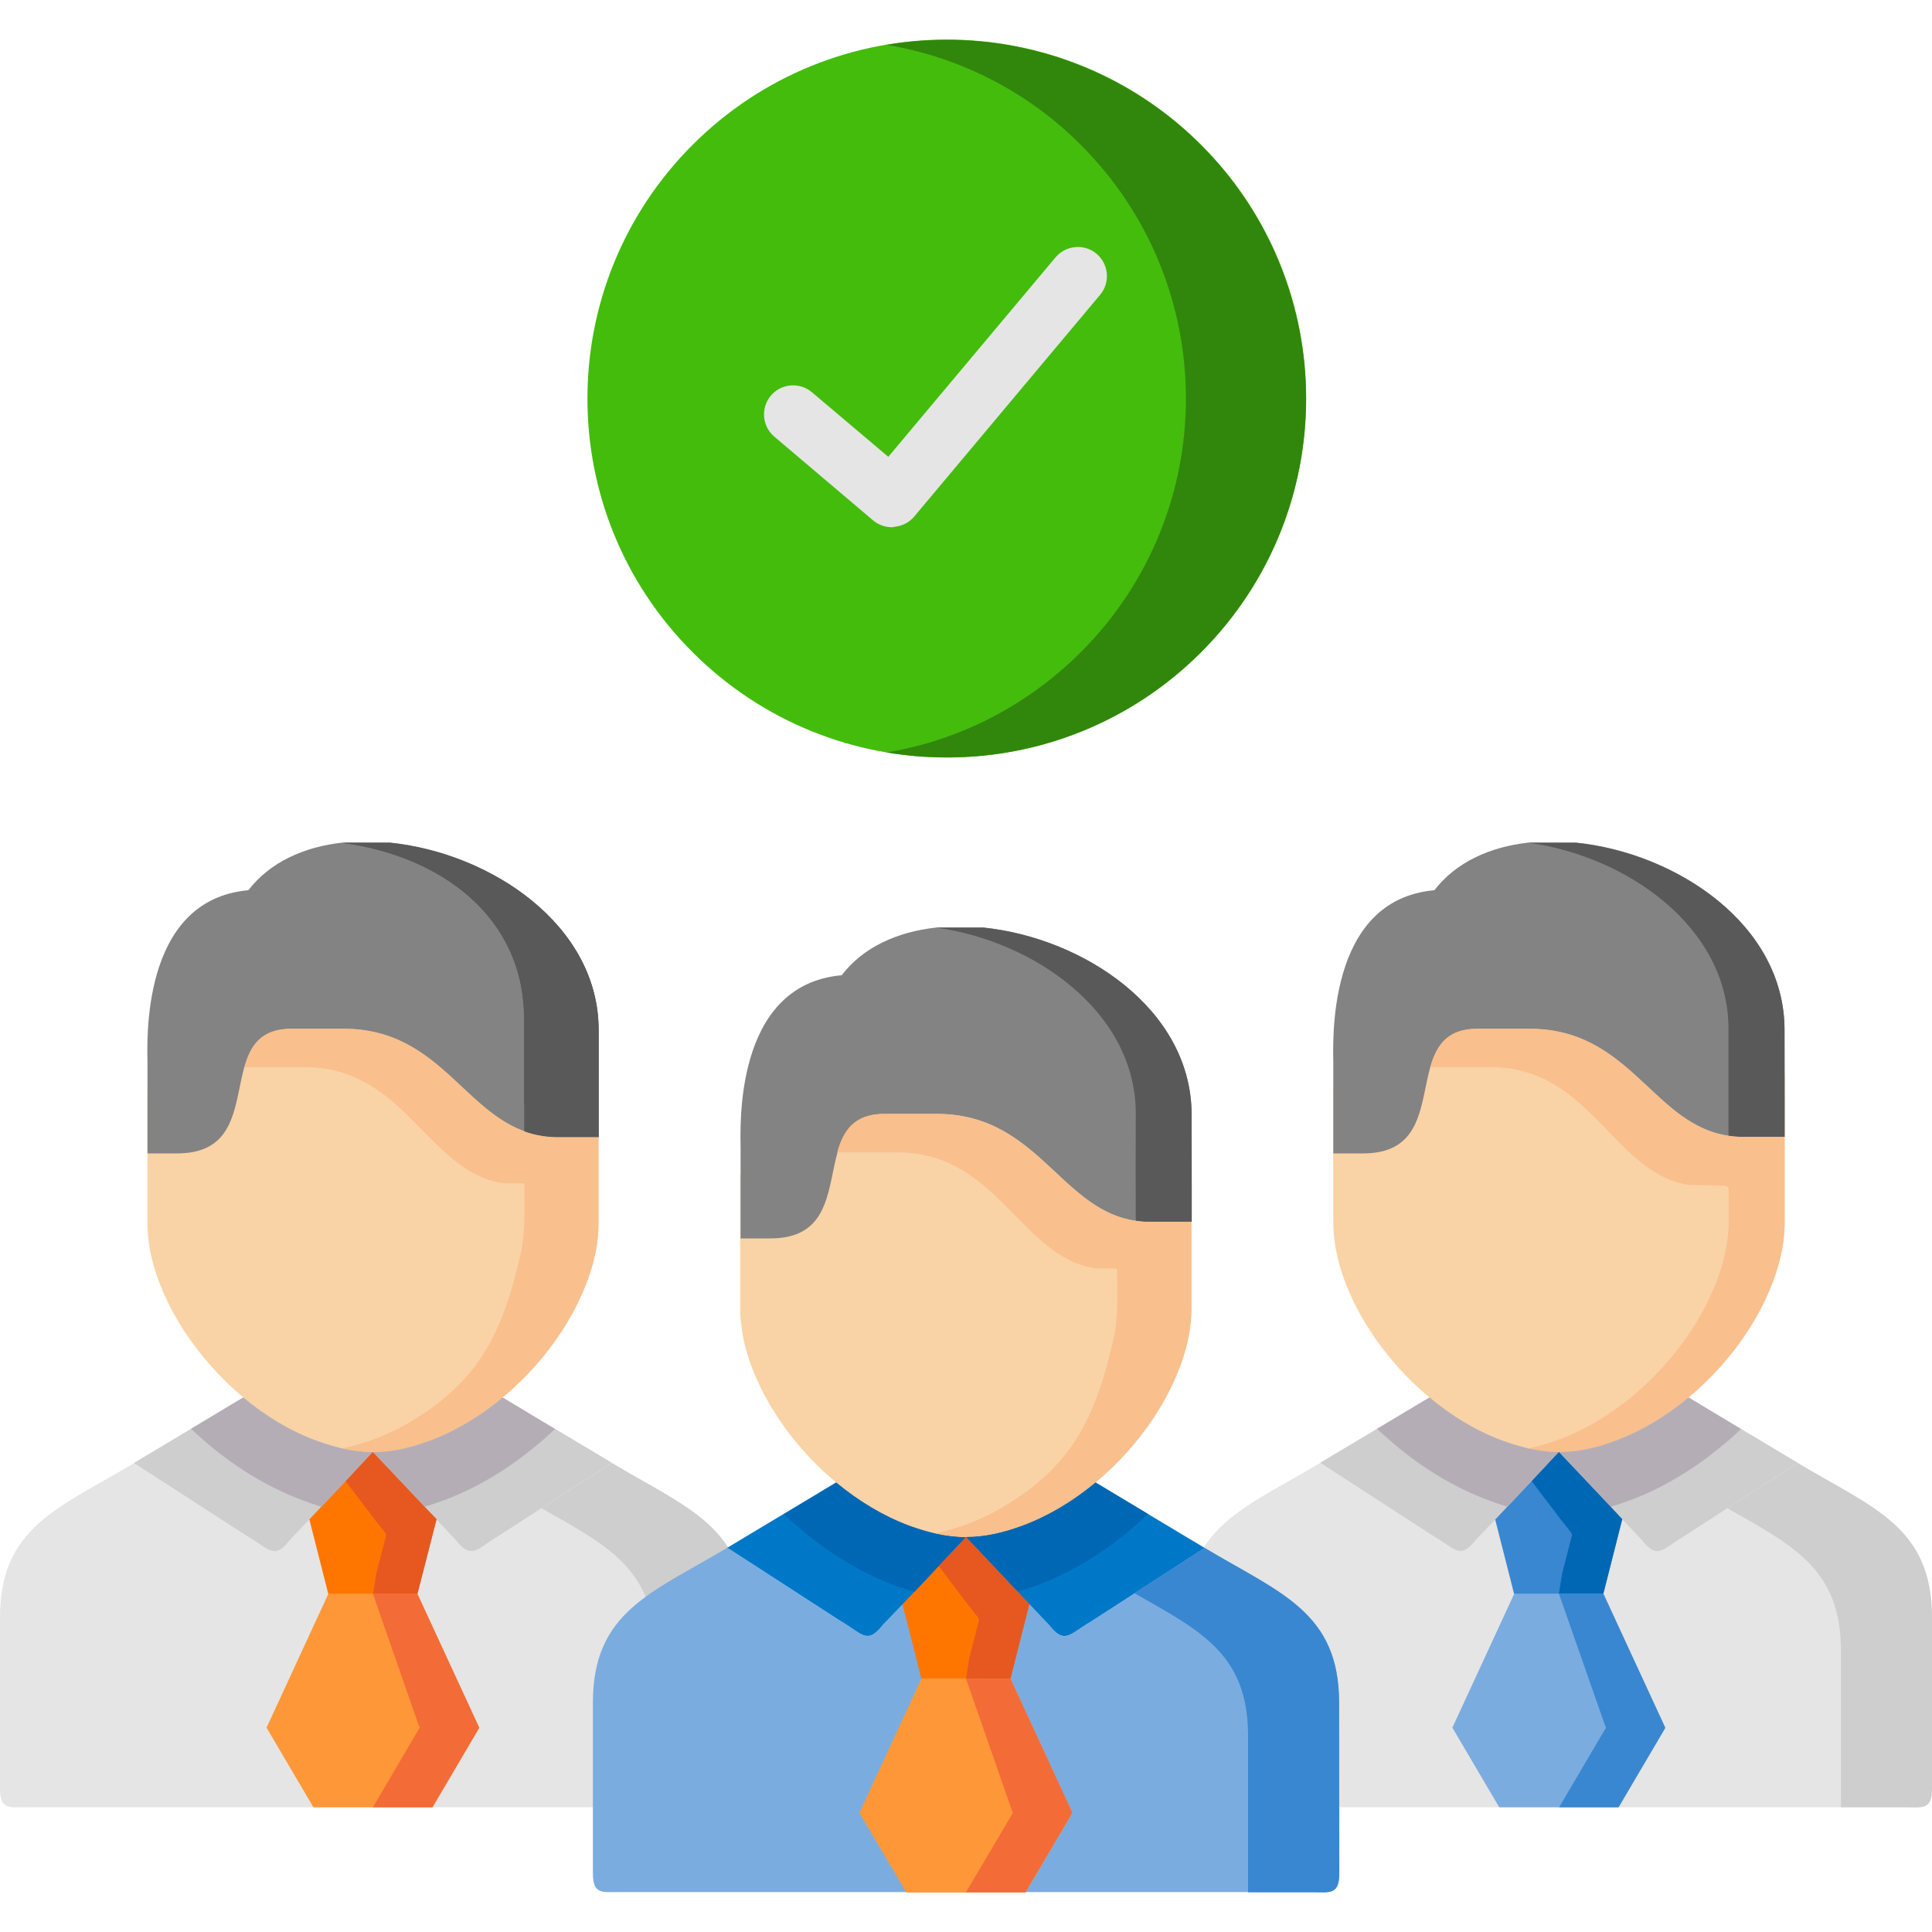 <?xml version="1.0" encoding="utf-8"?>
<!-- Generator: Adobe Illustrator 24.3.0, SVG Export Plug-In . SVG Version: 6.00 Build 0)  -->
<svg version="1.1" id="Capa_1" xmlns="http://www.w3.org/2000/svg" xmlns:xlink="http://www.w3.org/1999/xlink" x="0px" y="0px"
	 viewBox="0 0 900 900" style="enable-background:new 0 0 900 900;" xml:space="preserve">
<style type="text/css">
	.st0{fill-rule:evenodd;clip-rule:evenodd;fill:#E5E5E5;}
	.st1{fill-rule:evenodd;clip-rule:evenodd;fill:#7BACDF;}
	.st2{fill-rule:evenodd;clip-rule:evenodd;fill:#3987D0;}
	.st3{fill-rule:evenodd;clip-rule:evenodd;fill:#CECECE;}
	.st4{fill-rule:evenodd;clip-rule:evenodd;fill:#F9D3A5;}
	.st5{fill-rule:evenodd;clip-rule:evenodd;fill:#838383;}
	.st6{fill-rule:evenodd;clip-rule:evenodd;fill:#595959;}
	.st7{fill-rule:evenodd;clip-rule:evenodd;fill:#F9BF8C;}
	.st8{fill-rule:evenodd;clip-rule:evenodd;fill:#B5ADB6;}
	.st9{fill-rule:evenodd;clip-rule:evenodd;fill:#0067B4;}
	.st10{fill-rule:evenodd;clip-rule:evenodd;fill:#FE9737;}
	.st11{fill-rule:evenodd;clip-rule:evenodd;fill:#FE7600;}
	.st12{fill-rule:evenodd;clip-rule:evenodd;fill:#E6581F;}
	.st13{fill-rule:evenodd;clip-rule:evenodd;fill:#F36B37;}
	.st14{fill-rule:evenodd;clip-rule:evenodd;fill:#44BC0C;}
	.st15{fill-rule:evenodd;clip-rule:evenodd;fill:#30870B;}
	.st16{fill:#E5E5E5;}
	.st17{fill-rule:evenodd;clip-rule:evenodd;fill:#0078C8;}
</style>
<g>
	<g>
		<path class="st0" d="M900,833.3v-79.7c0-42.4-27.5-51.1-62.6-72.1H615c-35.1,21-62.6,29.7-62.6,72.1v79.7c0,9.8,4.5,8.6,12,8.6
			h23.2h110.8h27.8h27.7h111H888C895.5,841.9,900,843.1,900,833.3L900,833.3z"/>
	</g>
	<g>
		<path class="st1" d="M775.4,804.1l-28.5-61.7l-20.7-11.7l-20.8,11.7l-28.5,61.7c-0.3,0.6-0.5,0.6-0.1,1.1l21.6,36.7h27.8h27.7
			l21.6-36.7C775.8,804.7,775.6,804.7,775.4,804.1L775.4,804.1z"/>
	</g>
	<g>
		<path class="st2" d="M746.9,742.4l8.8-34.7l4.5-17.2l-34.1-14.1l-16,7.5l-17.8,8.3l4.2,15.6l8.8,34.6h20.7H746.9z"/>
	</g>
	<g>
		<path class="st3" d="M696.6,707.8l29.6-31.4l-20.4-19.7l-39.9-5.7L615,681.4l53,34.3c9.9,5.7,12.1,11.1,19.5,1.6L696.6,707.8z"/>
	</g>
	<g>
		<path class="st3" d="M784.4,715.7l53-34.3L786.6,651l-30.8,2.1l-29.6,23.4l29.6,31.3l9.1,9.7C772.3,726.8,774.5,721.5,784.4,715.7
			L784.4,715.7z"/>
	</g>
	<g>
		<path class="st4" d="M786.6,651c21.5-17.8,37.6-42.5,42.9-65.7c1.2-5.3,1.9-10.6,1.9-15.7v-61.9V500H812
			c-40.9,0-49.4-50.3-99.5-50.3h-24.3c-38.3,0-9.1,58-53.2,58h-13.9v61.9c0,5.1,0.7,10.4,1.9,15.7c5.3,23.2,21.4,47.8,42.9,65.7
			c10.3,8.6,21.9,15.6,34,20.1c9.5,3.6,17.9,5.3,26.3,5.3c8.4,0,16.8-1.7,26.3-5.3C764.7,666.6,776.2,659.6,786.6,651L786.6,651z"/>
	</g>
	<g>
		<path class="st5" d="M831.3,479.7c0-49.1-50.4-82.4-97.1-87.2h-22.1c-18,2-33.8,9.1-43.9,22.2c-50.8,4.5-47.1,72-47.1,80.9v17.2
			v24.5H635c44,0,14.9-58,53.2-58h24.3c50,0,58.6,50.3,99.5,50.3h19.4v-15.2L831.3,479.7z"/>
	</g>
	<g>
		<path class="st6" d="M831.3,500v-20.2c0-49.1-50.4-82.4-97.1-87.2h-22.1c45.5,6.2,93.1,39.1,93.1,86.7v20.1v7.7v6.7v15.3
			c2.2,0.3,4.4,0.5,6.7,0.5h19.4v-15.2v-6.7L831.3,500L831.3,500z"/>
	</g>
	<g>
		<path class="st7" d="M831.3,569.6v-32.3v-7.7H812c-2.4,0-4.6-0.2-6.7-0.5c-35.3-5.1-45.6-49.9-92.8-49.9h-24.3
			c-14.1,0-19.1,7.9-21.9,17.9h27.9c47.1,0,57.4,49.8,92.7,54.9l15.4,0.3c3.1,0,3,1.1,3,4V569c0,5.1-0.7,10.4-1.9,15.7
			c-5.3,23.2-21.4,47.8-42.9,65.7c-1,0.8-2.1,1.7-3.1,2.5c-3.9,3-8,5.8-12.1,8.4c-6.1,3.7-12.4,6.8-18.8,9.2
			c-1.6,0.6-3.1,1.2-4.7,1.6c-3.4,1.1-6.7,2-9.9,2.6c4.9,1.1,9.6,1.7,14.3,1.7c8.4,0,16.8-1.7,26.3-5.3c12.2-4.5,23.7-11.5,34-20.1
			c21.5-17.8,37.6-42.5,42.9-65.7C830.7,580,831.3,574.7,831.3,569.6L831.3,569.6z"/>
	</g>
	<g>
		<path class="st8" d="M702.2,701.9l24-25.5c-4.7,0-9.4-0.6-14.3-1.7c-3.8-0.9-7.8-2.1-12-3.6c-12.2-4.5-23.7-11.5-34-20.1
			l-24.4,14.6c2.9,2.8,5.9,5.4,8.9,7.9c12.9,10.8,27.5,19.6,42.8,25.3c0.4,0.2,0.8,0.3,1.2,0.4C697,700.3,699.6,701.1,702.2,701.9
			L702.2,701.9z"/>
	</g>
	<g>
		<path class="st8" d="M759.3,698.9c15.3-5.7,29.8-14.5,42.8-25.3c3.1-2.5,6.1-5.2,8.9-7.9L786.6,651c-10.3,8.6-21.9,15.6-34,20.1
			c-9.5,3.6-17.9,5.3-26.3,5.3l24.1,25.5c2.5-0.8,5.1-1.6,7.7-2.6C758.4,699.2,758.8,699,759.3,698.9L759.3,698.9z"/>
	</g>
	<g>
		<path class="st9" d="M750.3,701.9l-24.1-25.5L713.5,690l13.7,18l4.2,5.3c1.3,1.6,0.9,1.8,0.4,3.8l-4.1,15.9l-1.5,9.4h20.7
			l8.8-34.7L750.3,701.9z"/>
	</g>
	<g>
		<path class="st2" d="M775.4,804.1l-28.5-61.7h-20.7l21.6,61.7c0.3,0.6,0.5,0.6,0.1,1.1l-21.6,36.7h27.7l21.6-36.7
			C775.8,804.7,775.6,804.7,775.4,804.1z"/>
	</g>
	<g>
		<path class="st3" d="M900,753.6c0-42.4-27.5-51.1-62.6-72.1l-32.7,21.1c30.3,17.3,52.9,28.1,52.9,66.4v72.9h7.2H888
			c7.5,0,12,1.2,12-8.6L900,753.6L900,753.6z"/>
	</g>
	<g>
		<path class="st0" d="M347.5,833.3v-79.7c0-42.4-27.5-51.1-62.5-72.1l-111.2-5l-111.2,5C27.5,702.5,0,711.2,0,753.6v79.7
			c0,9.8,4.5,8.6,12,8.6h23.2H146h27.8h27.7h110.9h23.2C343,841.9,347.5,843.1,347.5,833.3z"/>
	</g>
	<g>
		<path class="st10" d="M222.9,804.1l-28.5-61.7l-20.7-11.7L153,742.4l-28.5,61.7c-0.3,0.6-0.5,0.6-0.1,1.1l21.6,36.7h27.8h27.7
			l21.6-36.7C223.4,804.7,223.2,804.7,222.9,804.1z"/>
	</g>
	<g>
		<path class="st11" d="M194.4,742.4l8.9-34.7l4.5-17.2l-34.1-14.1l-16,7.5l-17.8,8.3l4.2,15.6l8.8,34.6h20.7H194.4z"/>
	</g>
	<g>
		<path class="st3" d="M144.1,707.8l29.6-31.4l-20.4-19.7l-40-5.7l-50.9,30.5l53.1,34.3c9.9,5.7,12.1,11.1,19.5,1.6L144.1,707.8z"/>
	</g>
	<g>
		<path class="st3" d="M231.9,715.7l53.1-34.3L234.1,651l-30.8,2.1l-29.6,23.4l29.6,31.3l9.1,9.7
			C219.9,726.8,222.1,721.5,231.9,715.7L231.9,715.7z"/>
	</g>
	<g>
		<path class="st4" d="M234.1,651c21.5-17.8,37.6-42.5,42.9-65.7c1.2-5.3,1.8-10.6,1.8-15.7v-61.9V500h-19.3
			c-40.9,0-49.5-50.3-99.5-50.3h-24.3c-38.3,0-9.1,58-53.2,58H68.7v61.9c0,5.1,0.6,10.4,1.8,15.7c5.3,23.2,21.4,47.8,42.9,65.7
			c10.3,8.6,21.9,15.6,34,20.1c9.6,3.6,18,5.3,26.3,5.3s16.7-1.7,26.3-5.3C212.3,666.6,223.8,659.6,234.1,651z"/>
	</g>
	<g>
		<path class="st5" d="M278.8,479.7c0-49.1-50.4-82.4-97.1-87.2h-22.1c-18,2-33.8,9.1-43.9,22.2c-50.8,4.5-47,72-47,80.9v17.2v24.5
			h13.8c44.1,0,14.9-58,53.2-58h24.3c50,0,58.6,50.3,99.5,50.3h19.3v-15.2V479.7z"/>
	</g>
	<g>
		<path class="st6" d="M278.8,500v-20.2c0-49.1-50.4-82.4-97.1-87.2h-22c45.5,6.2,84.4,34.3,84.4,82v20.2v7.7v11.4l8.6,15.3
			c2.2,0.3,4.4,0.5,6.8,0.5h19.3v-15.2v-6.7L278.8,500z"/>
	</g>
	<g>
		<path class="st8" d="M149.7,701.9l24-25.5c-4.7,0-9.4-0.6-14.4-1.7c-3.8-0.9-7.8-2.1-12-3.6c-12.2-4.5-23.7-11.5-34-20.1L89,665.6
			c2.9,2.8,5.9,5.4,8.9,7.9c13,10.8,27.5,19.6,42.8,25.3c0.4,0.2,0.8,0.3,1.2,0.4C144.6,700.3,147.2,701.1,149.7,701.9L149.7,701.9z
			"/>
	</g>
	<g>
		<path class="st8" d="M206.8,698.9c15.3-5.7,29.8-14.5,42.8-25.3c3.1-2.5,6.1-5.2,8.9-7.9L234.1,651c-10.3,8.6-21.9,15.6-34,20.1
			c-9.6,3.6-18,5.3-26.3,5.3l24.1,25.5c2.5-0.8,5-1.6,7.7-2.6C205.9,699.2,206.4,699,206.8,698.9z"/>
	</g>
	<g>
		<path class="st12" d="M197.8,701.9l-24.1-25.5L161,690l13.7,18l4.2,5.3c1.3,1.6,1,1.8,0.5,3.8l-4.1,15.9l-1.5,9.4h20.7l8.9-34.7
			L197.8,701.9z"/>
	</g>
	<g>
		<path class="st13" d="M222.9,804.1l-28.5-61.7h-20.7l21.5,61.7c0.3,0.6,0.5,0.6,0.1,1.1l-21.6,36.7h27.7l21.6-36.7
			C223.4,804.7,223.2,804.7,222.9,804.1z"/>
	</g>
	<g>
		<path class="st3" d="M347.5,753.6c0-42.4-27.5-51.1-62.5-72.1l-32.7,21.1c30.3,17.3,52.9,28.1,52.9,66.4v72.9h7.2h23.2
			c7.5,0,12,1.2,12-8.6L347.5,753.6L347.5,753.6z"/>
	</g>
	<g>
		<path class="st14" d="M322.7,67.4c65.4-65.3,171.4-65.3,236.8,0c65.3,65.3,65.3,171.2,0,236.5c-65.4,65.3-171.4,65.3-236.8,0
			C257.3,238.6,257.3,132.8,322.7,67.4L322.7,67.4z"/>
	</g>
	<g>
		<path class="st15" d="M503.4,67.4c65.4,65.3,65.4,171.2,0,236.5c-21.4,21.3-47,35.7-74.2,43.1c-5.3,1.4-10.7,2.6-16.2,3.5
			c24,4,48.7,2.9,72.2-3.5c27.2-7.4,52.9-21.8,74.2-43.1c30.1-30.1,46.4-68.8,48.7-108.2c0.4-6.7,0.4-13.3,0-20
			c-2.4-39.4-18.6-78.1-48.7-108.2c-23.8-23.7-52.9-38.8-83.5-45.3c-20.7-4.4-42.1-4.8-62.9-1.3C446.1,26.4,477.9,41.9,503.4,67.4z"
			/>
	</g>
	<g>
		<path class="st16" d="M415.5,245.6c-3.2,0-6.3-1.1-8.8-3.2l-46-39c-5.7-4.8-6.4-13.4-1.6-19.1c4.8-5.7,13.4-6.4,19.1-1.6
			l35.6,30.1l77.9-92.9c4.8-5.7,13.4-6.5,19.1-1.7c5.7,4.8,6.5,13.4,1.7,19.1l-86.6,103.3c-2.3,2.8-5.7,4.5-9.3,4.8
			C416.2,245.6,415.9,245.6,415.5,245.6L415.5,245.6z"/>
	</g>
	<g>
		<path class="st7" d="M252.8,529.1c-35.3-5.1-45.6-49.9-92.7-49.9h-24.3c-14.2,0-19.1,7.9-21.9,17.9h27.9c47.1,0,57.4,49,92.7,54.1
			h8.6c1.4,0,1.2,0.7,1.2,2.1c0,10.8,0.6,20.8-1.9,31.4c-0.1,0.6-0.3,1.1-0.4,1.7c-8,34.2-18.7,56.3-49.1,74.9
			c-6,3.7-12.3,6.8-18.8,9.2c-1.6,0.6-3.1,1.2-4.7,1.6c-3.4,1.1-6.7,2-10,2.6c4.9,1.1,9.7,1.7,14.4,1.7c8.4,0,16.7-1.7,26.3-5.3
			c12.2-4.5,23.7-11.5,34-20.1c21.5-17.8,37.6-42.5,42.9-65.7c1.2-5.3,1.8-10.6,1.8-15.7v-32.3v-7.7h-19.3
			C257.2,529.6,254.9,529.4,252.8,529.1L252.8,529.1z"/>
	</g>
	<g>
		<path class="st6" d="M244.2,527c2.7,1,5.5,1.7,8.6,2.2c2.2,0.3,4.4,0.5,6.8,0.5h19.3c0-16.6,0-33.2,0-49.8
			c0-49.1-50.4-82.4-97.1-87.2h-22c45.5,6.2,84.4,34.3,84.4,82L244.2,527z"/>
	</g>
	<g>
		<path class="st1" d="M623.8,872.9v-79.7c0-42.3-27.5-51.1-62.6-72.1l-53,34.3c-9.9,5.7-12.1,11.1-19.5,1.6l-9.1-9.6L450,716
			l-29.6,31.3l-9.1,9.6c-7.4,9.5-9.6,4.1-19.5-1.6l-53-34.3c-35.1,21-62.6,29.7-62.6,72.1v79.7c0,9.8,4.5,8.6,12,8.6h23.2h110.8H450
			h27.7h110.9h23.2C619.3,881.5,623.8,882.7,623.8,872.9L623.8,872.9z M429.2,782l-28.5,61.7L429.2,782z"/>
	</g>
	<g>
		<path class="st10" d="M499.2,843.7L470.7,782L450,770.3L429.2,782l-28.5,61.7c-0.3,0.6-0.5,0.7-0.1,1.2l21.6,36.7H450h27.7
			l21.6-36.7C499.6,844.3,499.4,844.3,499.2,843.7L499.2,843.7z"/>
	</g>
	<g>
		<path class="st11" d="M470.7,782l8.8-34.7l4.5-17.2L450,716l-16,7.4l-17.8,8.3l4.2,15.6l8.8,34.6h20.7L470.7,782z"/>
	</g>
	<g>
		<path class="st17" d="M420.4,747.4L450,716l-20.4-19.7l-40-5.8l-50.8,30.5l53,34.3c9.9,5.7,12.1,11.1,19.5,1.6L420.4,747.4z"/>
	</g>
	<g>
		<path class="st17" d="M508.2,755.4l53-34.3l-50.9-30.5l-30.8,2.1L450,716.1l29.6,31.3l9.1,9.6
			C496.1,766.4,498.3,761.1,508.2,755.4L508.2,755.4z"/>
	</g>
	<g>
		<path class="st4" d="M510.3,690.6c21.5-17.8,37.6-42.5,42.9-65.6c1.2-5.4,1.8-10.7,1.8-15.8v-61.9v-7.7h-19.3
			c-40.9,0-49.4-50.3-99.5-50.3h-24.3c-38.3,0-9.1,58-53.2,58h-13.9v61.9c0,5.1,0.7,10.4,1.8,15.8c5.3,23.2,21.5,47.8,42.9,65.6
			c10.3,8.6,21.9,15.6,34,20.1c9.6,3.5,18,5.3,26.3,5.3s16.8-1.8,26.3-5.3C488.5,706.2,500,699.1,510.3,690.6z"/>
	</g>
	<g>
		<path class="st5" d="M555.1,519.3c0-49.1-50.4-82.4-97-87.2h-22.1c-18,2-33.9,9.1-43.9,22.2c-50.8,4.5-47.1,72-47.1,80.9v17.2
			v24.5h13.9c44,0,14.9-58,53.2-58h24.3c50,0,58.6,50.3,99.5,50.3h19.3v-15.3L555.1,519.3L555.1,519.3z"/>
	</g>
	<g>
		<path class="st6" d="M555.1,519.3c0-49.1-50.4-82.4-97-87.2H436c45.5,6.2,93.1,39.1,93.1,86.7c-0.1,16.6-0.1,33.2,0,49.8
			c2.1,0.4,4.4,0.5,6.7,0.5h19.3C555.1,552.6,555.1,536,555.1,519.3z"/>
	</g>
	<g>
		<path class="st7" d="M529,568.7c-35.3-5.1-45.6-49.8-92.8-49.8h-24.3c-14.2,0-19.1,7.9-21.9,17.9h27.9c47.1,0,57.4,49,92.7,54.1
			h8.6c1.4,0,1.2,0.7,1.2,2.1c0,10.8,0.6,20.8-1.8,31.4c-0.2,0.6-0.3,1.1-0.4,1.6c-8,34.2-18.7,56.3-49.1,74.9
			c-6,3.7-12.3,6.8-18.8,9.2c-1.6,0.6-3.1,1.1-4.7,1.6c-3.4,1.1-6.7,1.9-10,2.6c4.9,1.1,9.7,1.7,14.4,1.7c8.4,0,16.8-1.8,26.3-5.3
			c12.2-4.6,23.7-11.6,34-20.1c21.5-17.8,37.6-42.5,42.9-65.6c1.2-5.4,1.8-10.7,1.8-15.8v-32.2v-7.7h-19.3
			C533.4,569.2,531.1,569.1,529,568.7L529,568.7z"/>
	</g>
	<g>
		<path class="st9" d="M426,741.5l24-25.4c-4.7,0-9.4-0.6-14.4-1.7c-3.8-0.9-7.8-2.1-12-3.6c-12.2-4.6-23.7-11.6-34-20.1l-24.4,14.7
			c2.9,2.7,5.9,5.4,8.9,7.9c13,10.8,27.5,19.6,42.8,25.3c0.4,0.2,0.8,0.3,1.2,0.5C420.8,739.9,423.4,740.7,426,741.5L426,741.5z"/>
	</g>
	<g>
		<path class="st9" d="M483.1,738.5c15.3-5.7,29.8-14.5,42.8-25.3c3.1-2.6,6.1-5.2,8.9-7.9l-24.4-14.7c-10.3,8.6-21.9,15.6-34,20.1
			c-9.5,3.5-18,5.3-26.3,5.3l24.1,25.4c2.5-0.7,5.1-1.6,7.7-2.5C482.2,738.8,482.6,738.6,483.1,738.5L483.1,738.5z"/>
	</g>
	<g>
		<path class="st12" d="M474,741.5L450,716l-12.7,13.5l13.6,18l4.2,5.3c1.3,1.6,1,1.8,0.5,3.8l-4.1,15.9L450,782h20.7l8.8-34.7
			L474,741.5z"/>
	</g>
	<g>
		<path class="st13" d="M499.2,843.7L470.7,782H450l21.5,61.7c0.3,0.6,0.5,0.7,0.1,1.2L450,881.5h27.7l21.6-36.7
			C499.6,844.3,499.4,844.3,499.2,843.7L499.2,843.7z"/>
	</g>
	<g>
		<path class="st2" d="M623.8,793.2c0-42.3-27.5-51.1-62.6-72.1l-32.7,21.1c30.3,17.3,52.9,28,52.9,66.4v72.9h7.2h23.2
			c7.5,0,12.1,1.2,12.1-8.6L623.8,793.2L623.8,793.2z"/>
	</g>
</g>
</svg>
